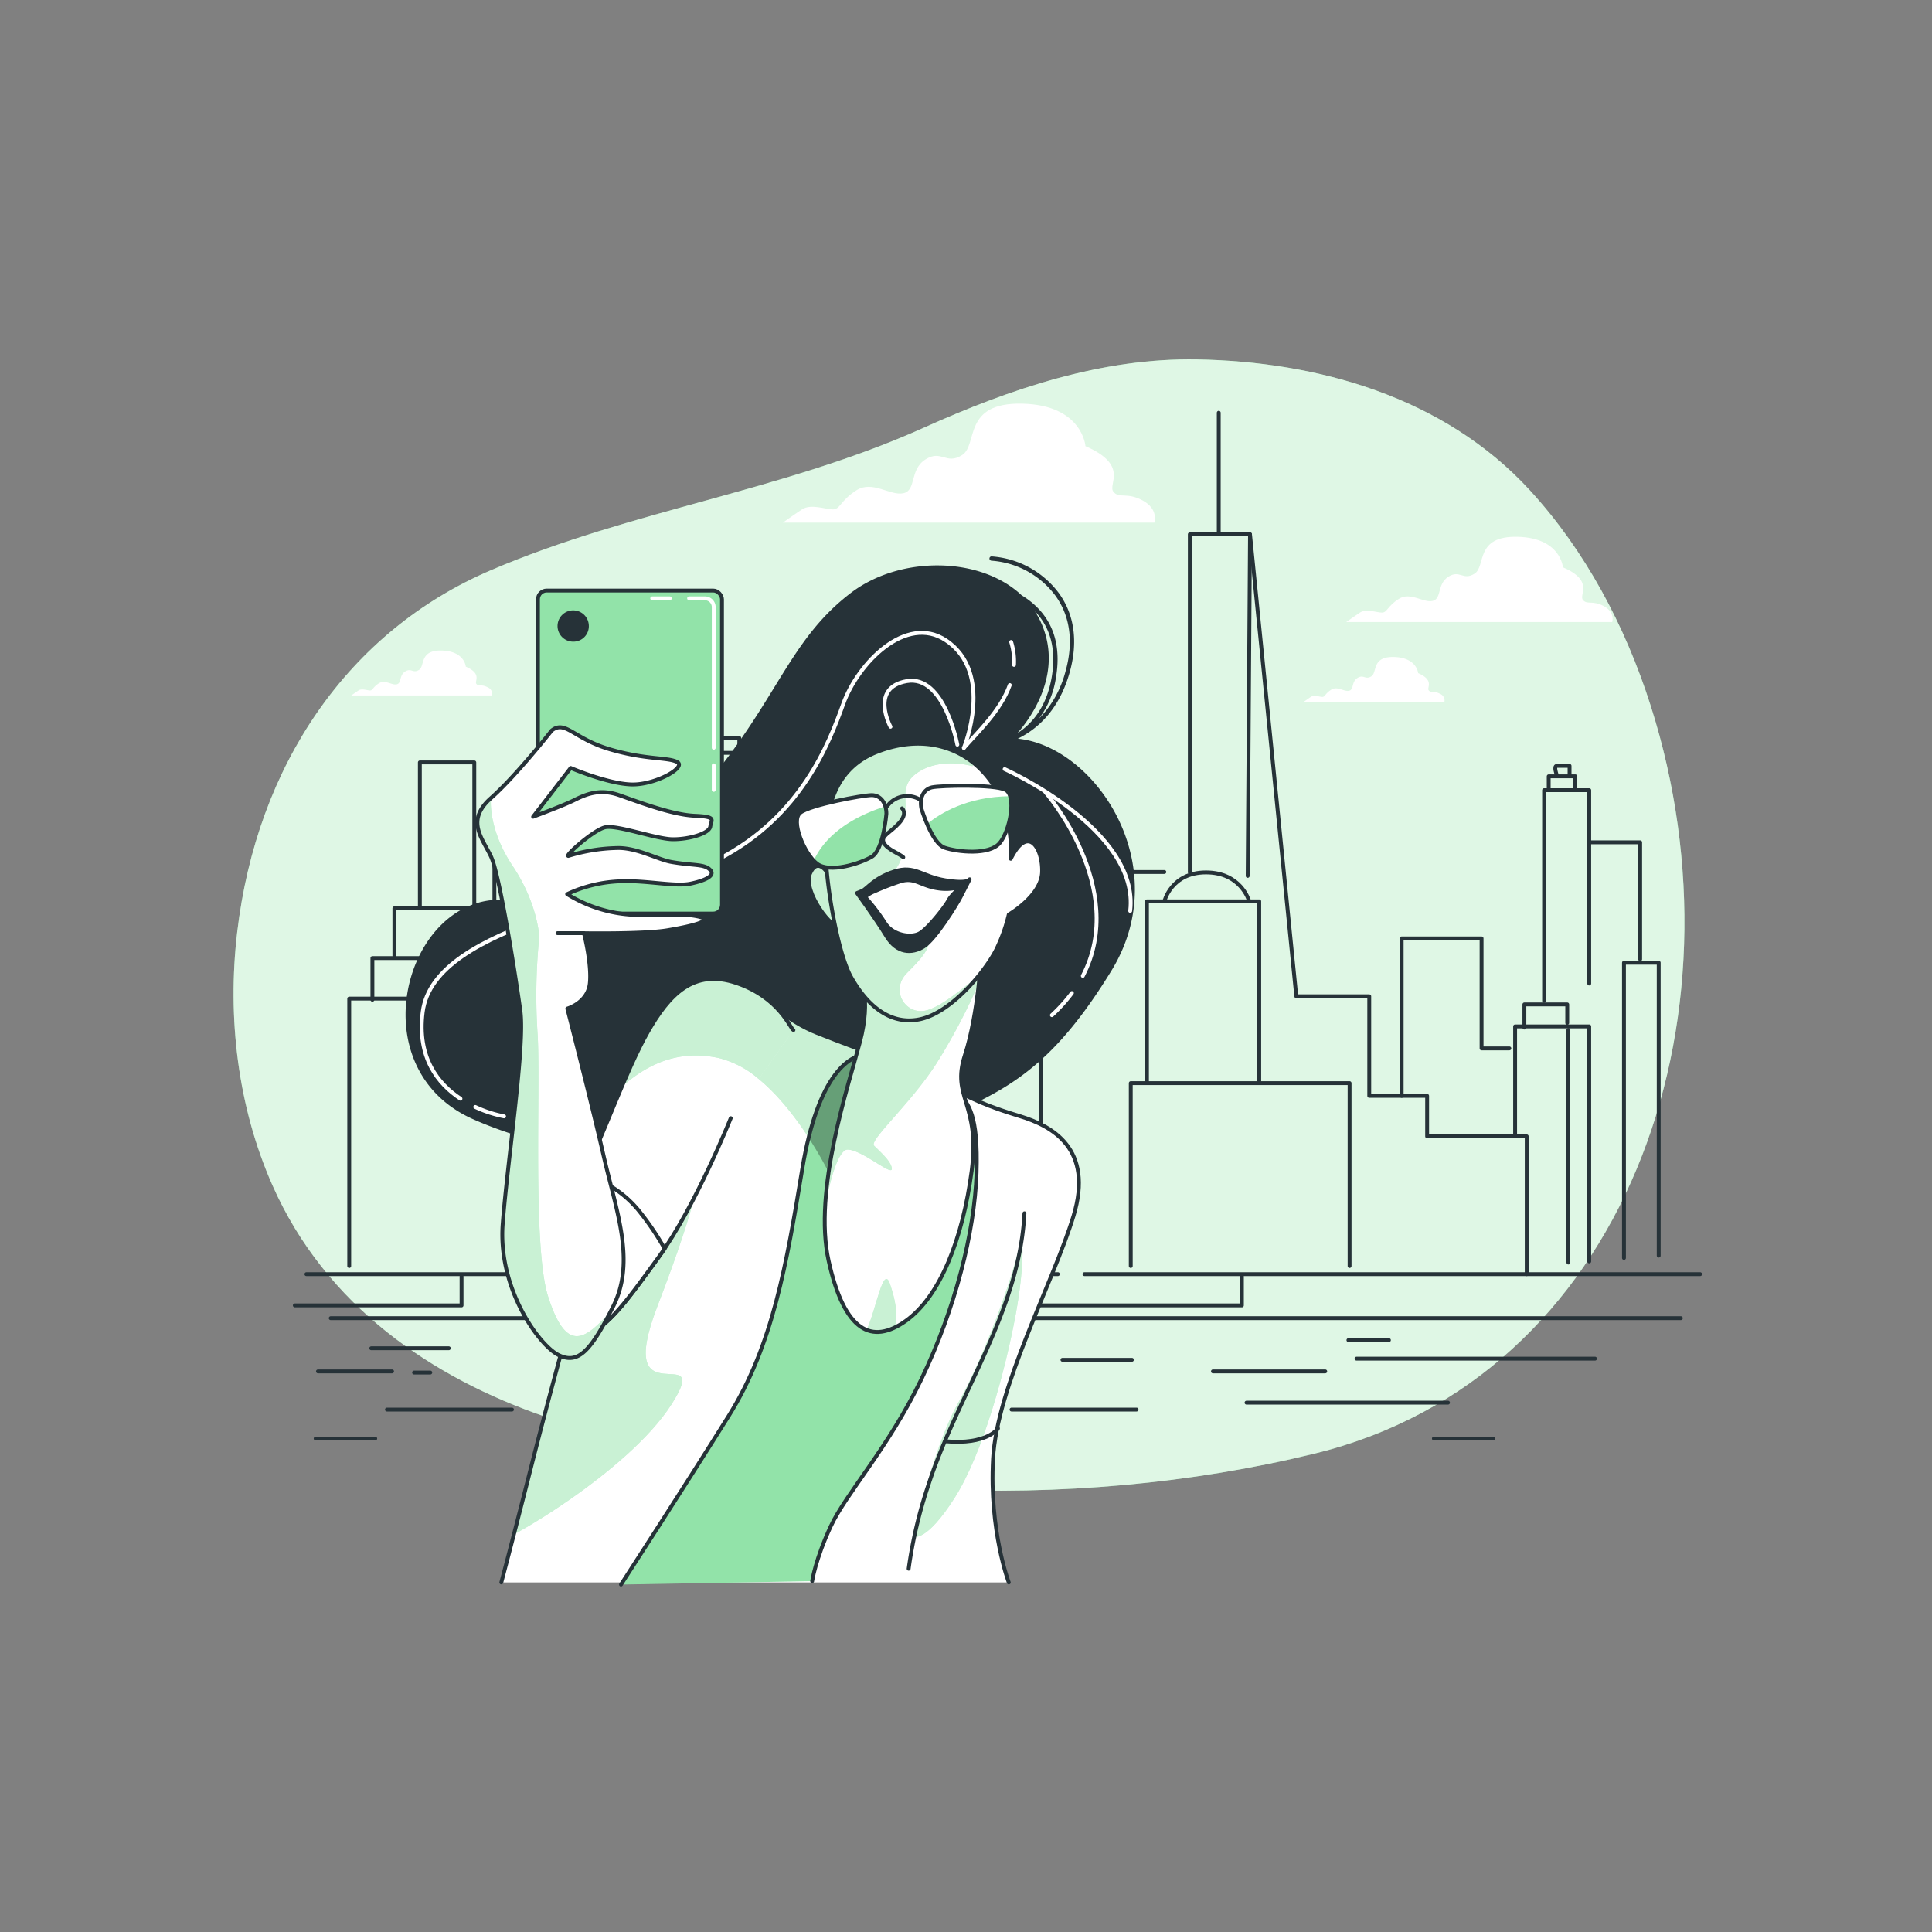 <svg xmlns="http://www.w3.org/2000/svg" xmlns:xlink="http://www.w3.org/1999/xlink" viewBox="0 0 500 500"><rect x="0" y="0" width="500" height="500" fill="#808080" stroke="none"/><defs><clippath id="clip-path"><path d="M261.58,222.25s1-11.66-5.32-20.27-17.23-12.16-29.39-7.35-13.43,17-13.17,26.35,3.29,26.09,6.58,31.92,9.12,12.66,17.74,10.89,18-13.68,20.26-19a43.09,43.09,0,0,0,2.79-8.11s8.36-4.81,8.61-10.89S266.14,213.13,261.58,222.25Z" style="fill:#fff;stroke:#263238;stroke-linecap:round;stroke-linejoin:round"></path></clippath><clippath id="clip-path-2"><path d="M214.46,226.3s-2.79-4.81-4.82-.25,6.08,15.19,7.6,13.42S214.46,226.3,214.46,226.3Z" style="fill:#92E3A9;stroke:#263238;stroke-linecap:round;stroke-linejoin:round"></path></clippath><clippath id="clip-path-3"><path d="M129.74,409.53s2.39-8.94,6.19-23.89S163,277.47,177,262s19.75-.51,34.45,5.32,18.24,6.58,18.24,6.58,3,.51,12.41,5.58,13.43,6.84,21.79,9.37,19.25,8.36,13.93,25.84S258,358.79,257,377.54s4.07,32,4.07,32" style="fill:#fff;stroke:#263238;stroke-linecap:round;stroke-linejoin:round"></path></clippath><clippath id="clip-path-4"><path d="M160.71,410.08s16.51-25.45,27.91-43.69,14.94-39.27,19-63.84,12.41-30.4,18-29.64,20.78,7.35,22.8,10.13,4.82,5.07,4.31,20.52-5.57,35.22-14.19,53.2S219,386.4,215,395s-4.81,14.19-4.81,14.19" style="fill:#92E3A9;stroke:#263238;stroke-linecap:round;stroke-linejoin:round"></path></clippath><clippath id="clip-path-5"><path d="M222.56,252.9s3,5.32,0,16.72-12.16,38.5-8.1,56.74,11.14,21.79,20,15.46,14.69-21.28,17-38.76-5.32-19-1.77-29.9,4.31-26.6,4.31-26.6-10.9,6.34-18.75,7.35S222.56,252.9,222.56,252.9Z" style="fill:#fff;stroke:#263238;stroke-linecap:round;stroke-linejoin:round"></path></clippath><clippath id="clip-path-6"><path d="M229.4,210.59s-.76,9.38-3.8,11.15-10.89,4.31-14.18,1.77-6.84-11.14-4.31-13.17,16.21-4.56,18.49-4.56S229.4,207.81,229.4,210.59Z" style="fill:#fff;stroke:#263238;stroke-linecap:round;stroke-linejoin:round"></path></clippath><clippath id="clip-path-7"><path d="M238.46,209.25s2.67,9,6,10.13,11.54,2,14.24-1.18,4.41-12.31,1.52-13.78-16.81-1.13-19-.66S237.89,206.52,238.46,209.25Z" style="fill:#fff;stroke:#263238;stroke-linecap:round;stroke-linejoin:round"></path></clippath><clippath id="clip-path-8"><path d="M205.34,266.58c-.76-.26-3.55-8.36-14.7-12.16s-17.48,3-23,12.66-11.65,27.11-16,35.72S139,317,138.71,328.14s4.82,18,11.15,17.48,11.4-7.6,20.77-20.52,18.49-35.72,18.49-35.72" style="fill:#fff;stroke:#263238;stroke-linecap:round;stroke-linejoin:round"></path></clippath><clippath id="clip-path-9"><path d="M142.77,189.06s-9.12,11.65-15.71,17.48-2.28,10.29,0,15.11,6.33,30.74,7.6,39.86-3.29,38.51-4.56,55.23,9.37,31.41,14.44,33.94,8.36-1,14.19-12.66.76-24.58-2.54-39-9.37-38-9.37-38,5.32-1.52,5.83-6.58-1.52-12.92-1.52-12.92,15.45.25,21.53-.76,12.66-2.54,8.1-3.55-8.61,0-17.73-.51a35.78,35.78,0,0,1-16.25-5.3,35,35,0,0,1,13.7-3.32c6.78-.31,14.21,1.46,18.26.6,3.81-.8,6.54-2.09,5-3.61s-4.33-1-10-2c-3.36-.57-8.65-3.59-13.65-3.61a46.29,46.29,0,0,0-13,2.05c-1,0,6.41-6.63,9.45-7.39s13.35,3.08,17.66,3.08,9.37-1.52,9.62-3.29,1.78-2.54-4.05-2.79-14.44-3.55-19.5-5.32-8.62-.25-11.66,1.27-10.64,4.3-10.64,4.3l9.72-12.62s10.55,4.52,16.63,4.26,13.43-4.56,10.89-5.82-8.1-.51-17.48-3.3S146.31,186.27,142.77,189.06Z" style="fill:#fff;stroke:#263238;stroke-linecap:round;stroke-linejoin:round"></path></clippath></defs><g id="background-simple"><path d="M340.25,376.18C420.53,356.57,453.13,264,427.19,182.63c-6.6-20.74-17-40.19-31.23-55.71-22.39-24.41-55.31-33.34-86.09-33.9-24.58-.45-48.28,7.55-70.8,17.68-36.46,16.39-75.57,21.27-112,36.86C90.12,163.36,66.46,198,61.38,241.31c-2.6,22.16.19,45.18,9.1,65.37,13.81,31.28,41.32,49.9,70.72,60C203.58,388.23,276.32,391.8,340.25,376.18Z" style="fill:#92E3A9"></path><path d="M340.25,376.18C420.53,356.57,453.13,264,427.19,182.63c-6.6-20.74-17-40.19-31.23-55.71-22.39-24.41-55.31-33.34-86.09-33.9-24.58-.45-48.28,7.55-70.8,17.68-36.46,16.39-75.57,21.27-112,36.86C90.12,163.36,66.46,198,61.38,241.31c-2.6,22.16.19,45.18,9.1,65.37,13.81,31.28,41.32,49.9,70.72,60C203.58,388.23,276.32,391.8,340.25,376.18Z" style="fill:#fff;opacity:0.7"></path></g><g id="Clouds"><path d="M415.09,156.88c-3-1.63-4.35-.27-5.44-1.63s3-4.9-5.17-8.44c0,0-.54-7.61-11.7-7.89s-8.16,7.62-11.15,9.53-3.81-1.09-6.8.81-1.64,5.71-4.08,6.26S365,153.07,362,155s-3,3.54-4.35,3.54-4.08-1.09-5.71,0-3.54,2.45-3.54,2.45h68.83S418.08,158.51,415.09,156.88Z" style="fill:#fff"></path><path d="M372.63,179.54c-1.59-.87-2.31-.15-2.88-.87s1.58-2.59-2.74-4.47c0,0-.29-4-6.2-4.17s-4.32,4-5.9,5-2-.58-3.6.43-.87,3-2.17,3.31-3-1.29-4.61-.28-1.58,1.87-2.3,1.87-2.16-.58-3,0-1.87,1.3-1.87,1.3h36.45A1.86,1.86,0,0,0,372.63,179.54Z" style="fill:#fff"></path><path d="M126.17,177.86c-1.58-.86-2.31-.14-2.88-.86s1.58-2.59-2.74-4.47c0,0-.29-4-6.19-4.17s-4.33,4-5.91,5-2-.58-3.6.43-.87,3-2.16,3.31-3-1.29-4.61-.28-1.59,1.87-2.31,1.87-2.16-.58-3,0-1.87,1.3-1.87,1.3h36.45A1.87,1.87,0,0,0,126.17,177.86Z" style="fill:#fff"></path><path d="M295.74,129.53c-4.18-2.28-6.08-.38-7.6-2.28s4.18-6.84-7.22-11.78c0,0-.76-10.64-16.34-11s-11.4,10.64-15.58,13.3-5.32-1.52-9.5,1.14-2.28,8-5.7,8.74-8-3.42-12.16-.76-4.18,4.94-6.08,4.94-5.7-1.52-8,0-4.94,3.42-4.94,3.42h96.14S299.92,131.81,295.74,129.53Z" style="fill:#fff"></path></g><g id="Buildings"><line x1="79.3" y1="329.75" x2="273.78" y2="329.75" style="fill:none;stroke:#263238;stroke-linecap:round;stroke-linejoin:round"></line><polyline points="119.45 330.35 119.45 337.84 76.3 337.84" style="fill:none;stroke:#263238;stroke-linecap:round;stroke-linejoin:round"></polyline><line x1="147.91" y1="341.14" x2="85.59" y2="341.14" style="fill:none;stroke:#263238;stroke-linecap:round;stroke-linejoin:round"></line><line x1="280.65" y1="329.75" x2="440" y2="329.75" style="fill:none;stroke:#263238;stroke-linecap:round;stroke-linejoin:round"></line><polyline points="321.4 330.35 321.4 337.84 148.06 337.84" style="fill:none;stroke:#263238;stroke-linecap:round;stroke-linejoin:round"></polyline><line x1="435" y1="341.14" x2="168.1" y2="341.14" style="fill:none;stroke:#263238;stroke-linecap:round;stroke-linejoin:round"></line><polyline points="292.64 327.65 292.64 280.31 349.27 280.31 349.27 327.65" style="fill:none;stroke:#263238;stroke-linecap:round;stroke-linejoin:round"></polyline><polyline points="325.89 279.71 325.89 233.27 296.83 233.27 296.83 280.01" style="fill:none;stroke:#263238;stroke-linecap:round;stroke-linejoin:round"></polyline><path d="M301.33,233.27s1.79-7.49,10.78-7.49S323.2,233,323.2,233" style="fill:none;stroke:#263238;stroke-linecap:round;stroke-linejoin:round"></path><polyline points="307.92 225.78 307.92 138.28 323.5 138.28 335.48 257.84 354.36 257.84 354.36 283.61 369.34 283.61 369.34 294.09 395.11 294.09 395.11 329.75" style="fill:none;stroke:#263238;stroke-linecap:round;stroke-linejoin:round"></polyline><line x1="323.5" y1="138.28" x2="322.9" y2="226.68" style="fill:none;stroke:#263238;stroke-linecap:round;stroke-linejoin:round"></line><line x1="315.41" y1="137.98" x2="315.41" y2="106.82" style="fill:none;stroke:#263238;stroke-linecap:round;stroke-linejoin:round"></line><polyline points="362.75 283.61 362.75 242.86 383.43 242.86 383.43 271.32 390.62 271.32" style="fill:none;stroke:#263238;stroke-linecap:round;stroke-linejoin:round"></polyline><polyline points="392.11 293.49 392.11 265.63 411.29 265.63 411.29 326.45" style="fill:none;stroke:#263238;stroke-linecap:round;stroke-linejoin:round"></polyline><line x1="405.9" y1="266.53" x2="405.9" y2="326.75" style="fill:none;stroke:#263238;stroke-linecap:round;stroke-linejoin:round"></line><polyline points="394.51 265.93 394.51 259.94 405.6 259.94 405.6 264.73" style="fill:none;stroke:#263238;stroke-linecap:round;stroke-linejoin:round"></polyline><polyline points="399.61 259.04 399.61 204.5 411.29 204.5 411.29 217.99 424.47 217.99 424.47 248.25" style="fill:none;stroke:#263238;stroke-linecap:round;stroke-linejoin:round"></polyline><polyline points="420.28 325.56 420.28 249.15 429.27 249.15 429.27 324.96" style="fill:none;stroke:#263238;stroke-linecap:round;stroke-linejoin:round"></polyline><line x1="411.29" y1="217.99" x2="411.29" y2="254.54" style="fill:none;stroke:#263238;stroke-linecap:round;stroke-linejoin:round"></line><polyline points="400.8 204.2 400.8 200.91 407.69 200.91 407.69 204.2" style="fill:none;stroke:#263238;stroke-linecap:round;stroke-linejoin:round"></polyline><path d="M402.9,200.61s-.9-2.4,0-2.4h3.3v2.7" style="fill:none;stroke:#263238;stroke-linecap:round;stroke-linejoin:round"></path><polyline points="129.34 258.44 90.38 258.44 90.38 327.65" style="fill:none;stroke:#263238;stroke-linecap:round;stroke-linejoin:round"></polyline><polyline points="126.94 247.95 96.38 247.95 96.38 258.74" style="fill:none;stroke:#263238;stroke-linecap:round;stroke-linejoin:round"></polyline><polyline points="102.07 247.35 102.07 235.07 127.95 235.07 127.95 244.79" style="fill:none;stroke:#263238;stroke-linecap:round;stroke-linejoin:round"></polyline><polyline points="108.66 234.77 108.66 197.31 122.75 197.31 122.75 234.98" style="fill:none;stroke:#263238;stroke-linecap:round;stroke-linejoin:round"></polyline><line x1="412.79" y1="351.62" x2="351.06" y2="351.62" style="fill:none;stroke:#263238;stroke-linecap:round;stroke-linejoin:round"></line><line x1="374.74" y1="363.01" x2="322.6" y2="363.01" style="fill:none;stroke:#263238;stroke-linecap:round;stroke-linejoin:round"></line><line x1="342.97" y1="354.92" x2="313.91" y2="354.92" style="fill:none;stroke:#263238;stroke-linecap:round;stroke-linejoin:round"></line><line x1="359.45" y1="346.83" x2="348.97" y2="346.83" style="fill:none;stroke:#263238;stroke-linecap:round;stroke-linejoin:round"></line><line x1="274.96" y1="351.92" x2="292.94" y2="351.92" style="fill:none;stroke:#263238;stroke-linecap:round;stroke-linejoin:round"></line><line x1="132.5" y1="364.8" x2="100.14" y2="364.8" style="fill:none;stroke:#263238;stroke-linecap:round;stroke-linejoin:round"></line><line x1="82.29" y1="354.92" x2="101.47" y2="354.92" style="fill:none;stroke:#263238;stroke-linecap:round;stroke-linejoin:round"></line><line x1="107.16" y1="355.22" x2="111.36" y2="355.22" style="fill:none;stroke:#263238;stroke-linecap:round;stroke-linejoin:round"></line><line x1="116.15" y1="348.93" x2="96.08" y2="348.93" style="fill:none;stroke:#263238;stroke-linecap:round;stroke-linejoin:round"></line><line x1="81.69" y1="372.3" x2="97.11" y2="372.3" style="fill:none;stroke:#263238;stroke-linecap:round;stroke-linejoin:round"></line><line x1="371.09" y1="372.3" x2="386.5" y2="372.3" style="fill:none;stroke:#263238;stroke-linecap:round;stroke-linejoin:round"></line><line x1="294.14" y1="364.8" x2="261.78" y2="364.8" style="fill:none;stroke:#263238;stroke-linecap:round;stroke-linejoin:round"></line><line x1="171.14" y1="351.92" x2="258.6" y2="351.92" style="fill:none;stroke:#263238;stroke-linecap:round;stroke-linejoin:round"></line><polyline points="129.73 248.36 132.41 248.36 132.41 259.06 136.42 259.06 136.42 327.3" style="fill:none;stroke:#263238;stroke-linecap:round;stroke-linejoin:round"></polyline><polyline points="127.95 235.07 127.95 207.33 158.72 207.33 158.72 259.06" style="fill:none;stroke:#263238;stroke-linecap:round;stroke-linejoin:round"></polyline><polyline points="137.31 264.86 170.31 264.86 170.31 328.19" style="fill:none;stroke:#263238;stroke-linecap:round;stroke-linejoin:round"></polyline><polyline points="159.16 234.09 177.45 234.09 177.45 328.63" style="fill:none;stroke:#263238;stroke-linecap:round;stroke-linejoin:round"></polyline><polyline points="177.45 234.09 177.45 197.97 199.3 197.97 199.3 328.19" style="fill:none;stroke:#263238;stroke-linecap:round;stroke-linejoin:round"></polyline><polyline points="182.8 197.78 182.8 194.84 194.4 194.84 194.4 197.55" style="fill:none;stroke:#263238;stroke-linecap:round;stroke-linejoin:round"></polyline><polyline points="185.33 194.67 185.33 191 191.33 191 191.33 194.67" style="fill:none;stroke:#263238;stroke-linecap:round;stroke-linejoin:round"></polyline><polyline points="199 217.67 219.33 217.67 219.33 260.67 247 260.67 247 329" style="fill:none;stroke:#263238;stroke-linecap:round;stroke-linejoin:round"></polyline><polyline points="246.67 297 205.67 297 205.67 328.67" style="fill:none;stroke:#263238;stroke-linecap:round;stroke-linejoin:round"></polyline><polyline points="247 318 269.33 318 269.33 225.67 282.67 225.67 301.33 225.67" style="fill:none;stroke:#263238;stroke-linecap:round;stroke-linejoin:round"></polyline><polyline points="269.67 233.67 241 233.67 241 260.33" style="fill:none;stroke:#263238;stroke-linecap:round;stroke-linejoin:round"></polyline><polyline points="243.33 233.67 243.33 229.33 249.33 229.33 249.33 225 265.33 225 265.33 229 267.67 229" style="fill:none;stroke:#263238;stroke-linecap:round;stroke-linejoin:round"></polyline></g><g id="Character"><path d="M263.4,191.17c5.08-2.49,10.64-7.38,13.38-17,2.27-7.92,1.32-15.06-2.74-20.66A23.78,23.78,0,0,0,256.65,144a.54.54,0,0,0-.58.53.56.56,0,0,0,.54.58,22.63,22.63,0,0,1,16.53,9.05c3.85,5.31,4.74,12.12,2.58,19.71A27.32,27.32,0,0,1,268.88,186a23.54,23.54,0,0,0,4.37-10.48c1.22-7-.05-12.76-3.77-17.18a20.41,20.41,0,0,0-5.06-4.26c-10.79-10.19-31.58-10.27-44.21-.64-14.9,11.35-18.45,25.54-34.05,45.4s-31.92,34-56.75,34-36.42,43.62-7.1,56.75,83,17,107.83,5.68,38.31-12.77,57.46-44C304.3,224.15,283.57,193.16,263.4,191.17Zm5.23-32.08c3.5,4.15,4.68,9.63,3.53,16.27-1.36,7.77-5.17,12-8.88,14.41,3.38-3.85,12.29-15.81,5.88-29.21a23.21,23.21,0,0,0-1.33-2.34C268.1,158.5,268.37,158.78,268.63,159.09Z" style="fill:#263238"></path><path d="M123,286.48a31.46,31.46,0,0,0,7.45,2.43" style="fill:none;stroke:#fff;stroke-linecap:round;stroke-linejoin:round"></path><path d="M249.45,193.56s8-19.4-4.65-27.84c-10.32-6.88-22.78,5.91-26.57,16.45s-11,29.11-32.06,40.08-73.83,16.45-76.78,39.66c-1.51,11.84,4,18.62,9.78,22.43" style="fill:none;stroke:#fff;stroke-linecap:round;stroke-linejoin:round"></path><path d="M262.42,172.07a17,17,0,0,0-.74-5.93" style="fill:none;stroke:#fff;stroke-linecap:round;stroke-linejoin:round"></path><path d="M249.45,193.56c3.58-4.11,9.45-9.53,11.88-16.27" style="fill:none;stroke:#fff;stroke-linecap:round;stroke-linejoin:round"></path><path d="M247.76,192.72s-3.38-18.14-13.08-16.45-4.22,11.81-4.22,11.81" style="fill:none;stroke:#fff;stroke-linecap:round;stroke-linejoin:round"></path><path d="M260,199.05s35,15.61,32.49,36.7" style="fill:none;stroke:#fff;stroke-linecap:round;stroke-linejoin:round"></path><path d="M277.4,257a41.57,41.57,0,0,1-5.17,5.72" style="fill:none;stroke:#fff;stroke-linecap:round;stroke-linejoin:round"></path><path d="M270.54,205s21.57,24.75,9.69,47.56" style="fill:none;stroke:#fff;stroke-linecap:round;stroke-linejoin:round"></path><path d="M214.46,226.3s-2.79-4.81-4.82-.25,6.08,15.19,7.6,13.42S214.46,226.3,214.46,226.3Z" style="fill:#92E3A9"></path><g style="clip-path:url(#clip-path-2)"><path d="M214.46,226.3s-2.79-4.81-4.82-.25,6.08,15.19,7.6,13.42S214.46,226.3,214.46,226.3Z" style="fill:#fff;opacity:0.5"></path></g><path d="M214.46,226.3s-2.79-4.81-4.82-.25,6.08,15.19,7.6,13.42S214.46,226.3,214.46,226.3Z" style="fill:none;stroke:#263238;stroke-linecap:round;stroke-linejoin:round"></path><path d="M129.74,409.53s2.39-8.94,6.19-23.89S163,277.47,177,262s19.75-.51,34.45,5.32,18.24,6.58,18.24,6.58,3,.51,12.41,5.58,13.43,6.84,21.79,9.37,19.25,8.36,13.93,25.84S258,358.79,257,377.54s4.07,32,4.07,32" style="fill:#fff"></path><g style="clip-path:url(#clip-path-3)"><path d="M186,273.81c16,3.42,28.94,30.46,28.94,30.46l23.61-18.66c.11-.34,0-3.67-.33-8.14-6.33-3.17-8.52-3.55-8.52-3.55s-3.55-.76-18.24-6.58S190.9,246.56,177,262c-2.33,2.58-4.92,7.34-7.64,13.54A25.49,25.49,0,0,1,186,273.81Z" style="fill:#92E3A9"></path><path d="M186,273.81c16,3.42,28.94,30.46,28.94,30.46l23.61-18.66c.11-.34,0-3.67-.33-8.14-6.33-3.17-8.52-3.55-8.52-3.55s-3.55-.76-18.24-6.58S190.9,246.56,177,262c-2.33,2.58-4.92,7.34-7.64,13.54A25.49,25.49,0,0,1,186,273.81Z" style="fill:#fff;opacity:0.5"></path><path d="M180.65,303.87s1,4.22-10.54,34.25,14.75,7.91,3.69,25.3-43.74,36.36-46.9,36.36-6.85-59-4.22-62.18,18.54-28.71,33.51-38.6S180.65,303.87,180.65,303.87Z" style="fill:#92E3A9"></path><path d="M180.65,303.87s1,4.22-10.54,34.25,14.75,7.91,3.69,25.3-43.74,36.36-46.9,36.36-6.85-59-4.22-62.18,18.54-28.71,33.51-38.6S180.65,303.87,180.65,303.87Z" style="fill:#fff;opacity:0.5"></path><path d="M264.43,319.15s1.05,6.85-1.58,21.08-8.43,35.83-15.81,47.43-10.54,10-10.54,10,4.74-22.66,11.59-34.78S263.38,327.59,264.43,319.15Z" style="fill:#92E3A9"></path><path d="M264.43,319.15s1.05,6.85-1.58,21.08-8.43,35.83-15.81,47.43-10.54,10-10.54,10,4.74-22.66,11.59-34.78S263.38,327.59,264.43,319.15Z" style="fill:#fff;opacity:0.5"></path></g><path d="M129.74,409.53s2.39-8.94,6.19-23.89S163,277.47,177,262s19.75-.51,34.45,5.32,18.24,6.58,18.24,6.58,3,.51,12.41,5.58,13.43,6.84,21.79,9.37,19.25,8.36,13.93,25.84S258,358.79,257,377.54s4.07,32,4.07,32" style="fill:none;stroke:#263238;stroke-linecap:round;stroke-linejoin:round"></path><path d="M160.71,410.08s16.51-25.45,27.91-43.69,14.94-39.27,19-63.84,12.41-30.4,18-29.64,20.78,7.35,22.8,10.13,4.82,5.07,4.31,20.52-5.57,35.22-14.19,53.2S219,386.4,215,395s-4.81,14.19-4.81,14.19" style="fill:#92E3A9"></path><g style="clip-path:url(#clip-path-4)"><path d="M214.9,304.27l23.61-18.66c.11-.35-.06-3.83-.35-8.47-4.71-2.06-9.8-3.85-12.56-4.23-4.9-.67-11.95,3.76-16.34,21.54A98.16,98.16,0,0,1,214.9,304.27Z" style="fill:#92E3A9"></path><path d="M214.9,304.27l23.61-18.66c.11-.35-.06-3.83-.35-8.47-4.71-2.06-9.8-3.85-12.56-4.23-4.9-.67-11.95,3.76-16.34,21.54A98.16,98.16,0,0,1,214.9,304.27Z" style="opacity:0.3"></path></g><path d="M160.71,410.08s16.51-25.45,27.91-43.69,14.94-39.27,19-63.84,12.41-30.4,18-29.64,20.78,7.35,22.8,10.13,4.82,5.07,4.31,20.52-5.57,35.22-14.19,53.2S219,386.4,215,395s-4.81,14.19-4.81,14.19" style="fill:none;stroke:#263238;stroke-linecap:round;stroke-linejoin:round"></path><path d="M265.12,314c-1.32,25.56-17.12,46.51-24.82,70.2a118.92,118.92,0,0,0-5.14,21.78" style="fill:none;stroke:#263238;stroke-linecap:round;stroke-linejoin:round"></path><path d="M258.28,369.68S255.5,374,244.6,373" style="fill:none;stroke:#263238;stroke-linecap:round;stroke-linejoin:round"></path><path d="M222.56,252.9s3,5.32,0,16.72-12.16,38.5-8.1,56.74,11.14,21.79,20,15.46,14.69-21.28,17-38.76-5.32-19-1.77-29.9,4.31-26.6,4.31-26.6-10.9,6.34-18.75,7.35S222.56,252.9,222.56,252.9Z" style="fill:#fff"></path><g style="clip-path:url(#clip-path-5)"><path d="M252.52,247.37c-3.22,1.74-11.17,5.75-17.29,6.54-7.85,1-12.67-1-12.67-1s3,5.32,0,16.72c-2.35,8.84-8.36,27.12-9.05,43.38,1.23-8.15,3.61-15.5,5.83-15.5,3.67,0,11.46,6.87,11.46,5s-3.21-4.59-4.58-6,9.17-10.55,16-21.09a153.49,153.49,0,0,0,11-20.81c.16-1.39.28-2.66.38-3.76Z" style="fill:#92E3A9"></path><path d="M224.3,344.19c2.22.89,4.67.62,7.31-.65.8-3.66.1-7.11-1.27-11.2C228.6,327.11,226.85,338.6,224.3,344.19Z" style="fill:#92E3A9"></path><g style="opacity:0.5"><path d="M252.52,247.37c-3.22,1.74-11.17,5.75-17.29,6.54-7.85,1-12.67-1-12.67-1s3,5.32,0,16.72c-2.35,8.84-8.36,27.12-9.05,43.38,1.23-8.15,3.61-15.5,5.83-15.5,3.67,0,11.46,6.87,11.46,5s-3.21-4.59-4.58-6,9.17-10.55,16-21.09a153.49,153.49,0,0,0,11-20.81c.16-1.39.28-2.66.38-3.76Z" style="fill:#fff"></path><path d="M224.3,344.19c2.22.89,4.67.62,7.31-.65.8-3.66.1-7.11-1.27-11.2C228.6,327.11,226.85,338.6,224.3,344.19Z" style="fill:#fff"></path></g></g><path d="M222.56,252.9s3,5.32,0,16.72-12.16,38.5-8.1,56.74,11.14,21.79,20,15.46,14.69-21.28,17-38.76-5.32-19-1.77-29.9,4.31-26.6,4.31-26.6-10.9,6.34-18.75,7.35S222.56,252.9,222.56,252.9Z" style="fill:none;stroke:#263238;stroke-linecap:round;stroke-linejoin:round"></path><path d="M261.58,222.25s1-11.66-5.32-20.27-17.23-12.16-29.39-7.35-13.43,17-13.17,26.35,3.29,26.09,6.58,31.92,9.12,12.66,17.74,10.89,18-13.68,20.26-19a43.09,43.09,0,0,0,2.79-8.11s8.36-4.81,8.61-10.89S266.14,213.13,261.58,222.25Z" style="fill:#fff"></path><path d="M239.59,261.53c-5.27,1.21-9.32-5.27-4.86-9.73s5.27-5.68,6.08-8.92-3.24,1.62-6.89,1.62-4.87-4.05-4.87-4.05-2-8.52,2.38-14.91,0-4.55-2.78-7.48,0-1.13,4-5.06-1.22-9,4.87-13.09,14.18-1.62,14.18-1.62l.25-.78c-6.43-5.21-15.37-6.74-25.13-2.88-12.16,4.82-13.43,17-13.17,26.35s3.29,26.09,6.58,31.92,9.12,12.66,17.74,10.89c5.36-1.1,11-6.14,15.08-11.07C249.2,255.73,243.58,260.6,239.59,261.53Z" style="fill:#92E3A9"></path><path d="M239.59,261.53c-5.27,1.21-9.32-5.27-4.86-9.73s5.27-5.68,6.08-8.92-3.24,1.62-6.89,1.62-4.87-4.05-4.87-4.05-2-8.52,2.38-14.91,0-4.55-2.78-7.48,0-1.13,4-5.06-1.22-9,4.87-13.09,14.18-1.62,14.18-1.62l.25-.78c-6.43-5.21-15.37-6.74-25.13-2.88-12.16,4.82-13.43,17-13.17,26.35s3.29,26.09,6.58,31.92,9.12,12.66,17.74,10.89c5.36-1.1,11-6.14,15.08-11.07C249.2,255.73,243.58,260.6,239.59,261.53Z" style="fill:#fff;opacity:0.5"></path><path d="M261.58,222.25s1-11.66-5.32-20.27-17.23-12.16-29.39-7.35-13.43,17-13.17,26.35,3.29,26.09,6.58,31.92,9.12,12.66,17.74,10.89,18-13.68,20.26-19a43.09,43.09,0,0,0,2.79-8.11s8.36-4.81,8.61-10.89S266.14,213.13,261.58,222.25Z" style="fill:none;stroke:#263238;stroke-linecap:round;stroke-linejoin:round"></path><path d="M229.4,210.59s-.76,9.38-3.8,11.15-10.89,4.31-14.18,1.77-6.84-11.14-4.31-13.17,16.21-4.56,18.49-4.56S229.4,207.81,229.4,210.59Z" style="fill:#fff"></path><g style="clip-path:url(#clip-path-6)"><path d="M210.6,222.75a7.1,7.1,0,0,0,.82.76c3.29,2.53,11.14,0,14.18-1.77s3.8-11.15,3.8-11.15a6.78,6.78,0,0,0-.26-1.91C216.81,212.64,212.27,218.93,210.6,222.75Z" style="fill:#92E3A9"></path></g><path d="M229.4,210.59s-.76,9.38-3.8,11.15-10.89,4.31-14.18,1.77-6.84-11.14-4.31-13.17,16.21-4.56,18.49-4.56S229.4,207.81,229.4,210.59Z" style="fill:none;stroke:#263238;stroke-linecap:round;stroke-linejoin:round"></path><path d="M238.46,209.25s2.67,9,6,10.13,11.54,2,14.24-1.18,4.41-12.31,1.52-13.78-16.81-1.13-19-.66S237.89,206.52,238.46,209.25Z" style="fill:#fff"></path><g style="clip-path:url(#clip-path-7)"><path d="M258.71,218.2c2.18-2.54,3.71-9,2.71-12.14-11.18.1-18.17,4.45-21.48,7.2,1.09,2.57,2.71,5.51,4.53,6.12C247.81,220.49,256,221.36,258.71,218.2Z" style="fill:#92E3A9"></path></g><path d="M238.46,209.25s2.67,9,6,10.13,11.54,2,14.24-1.18,4.41-12.31,1.52-13.78-16.81-1.13-19-.66S237.89,206.52,238.46,209.25Z" style="fill:none;stroke:#263238;stroke-linecap:round;stroke-linejoin:round"></path><path d="M229.66,208.57a6.42,6.42,0,0,1,8.61-1.52" style="fill:none;stroke:#263238;stroke-linecap:round;stroke-linejoin:round"></path><path d="M233.46,209.2s1.52,1.26-.76,3.8-4.81,3.29-4,5.06,4.31,3,5.07,3.8" style="fill:none;stroke:#263238;stroke-linecap:round;stroke-linejoin:round"></path><path d="M250.94,227.56s-.26,1.27-6.34.26-7.85-4-13.17-2.28-7.09,4.56-8.36,5.06l-1.27.51s4.82,6.59,7.6,11.15S236,246.82,239,245s8.61-10.89,9.63-12.92Z" style="fill:#263238;stroke:#263238;stroke-linecap:round;stroke-linejoin:round"></path><path d="M249.16,229.08s-2.25,1.53-6.73.78-5.78-3-9.7-1.68-5.94,2.31-6.87,2.68a9.51,9.51,0,0,0-2,1.26,48.56,48.56,0,0,1,5.07,6.59c2,3.36,6.87,4.12,9.11,2.81s6.66-7,7.41-8.49S249.16,229.08,249.16,229.08Z" style="fill:#fff;stroke:#263238;stroke-linecap:round;stroke-linejoin:round"></path><path d="M205.34,266.58c-.76-.26-3.55-8.36-14.7-12.16s-17.48,3-23,12.66-11.65,27.11-16,35.72S139,317,138.71,328.14s4.82,18,11.15,17.48,11.4-7.6,20.77-20.52,18.49-35.72,18.49-35.72" style="fill:#fff"></path><g style="clip-path:url(#clip-path-8)"><path d="M205.34,266.58c-.76-.26-3.55-8.36-14.7-12.16s-17.47,3-23,12.66a138.39,138.39,0,0,0-6.75,14.18c7.59-6.69,15.61-9.49,25.12-7.45a25,25,0,0,1,10.36,5.45Z" style="fill:#92E3A9"></path><path d="M205.34,266.58c-.76-.26-3.55-8.36-14.7-12.16s-17.47,3-23,12.66a138.39,138.39,0,0,0-6.75,14.18c7.59-6.69,15.61-9.49,25.12-7.45a25,25,0,0,1,10.36,5.45Z" style="fill:#fff;opacity:0.5"></path></g><path d="M205.34,266.58c-.76-.26-3.55-8.36-14.7-12.16s-17.48,3-23,12.66-11.65,27.11-16,35.72S139,317,138.71,328.14s4.82,18,11.15,17.48,11.4-7.6,20.77-20.52,18.49-35.72,18.49-35.72" style="fill:none;stroke:#263238;stroke-linecap:round;stroke-linejoin:round"></path><path d="M172,323.14a70.82,70.82,0,0,0-6.17-9.19A28,28,0,0,0,151,304c-4.44,7.93-12,13.5-12.26,24.11-.25,11.14,4.82,18,11.15,17.48s11.4-7.6,20.77-20.52C171.09,324.47,171.54,323.81,172,323.14Z" style="fill:#fff;stroke:#263238;stroke-linecap:round;stroke-linejoin:round"></path><rect x="139.22" y="152.83" width="47.63" height="83.6" rx="2.27" style="fill:#92E3A9;stroke:#263238;stroke-linecap:round;stroke-linejoin:round"></rect><line x1="184.71" y1="198.07" x2="184.71" y2="204.43" style="fill:none;stroke:#fff;stroke-linecap:round;stroke-linejoin:round"></line><path d="M178.34,154.85h4.1a2.27,2.27,0,0,1,2.27,2.27v36.4" style="fill:none;stroke:#fff;stroke-linecap:round;stroke-linejoin:round"></path><line x1="168.79" y1="154.85" x2="173.34" y2="154.85" style="fill:none;stroke:#fff;stroke-linecap:round;stroke-linejoin:round"></line><path d="M152.39,162a4.05,4.05,0,1,0-4,4.06A4,4,0,0,0,152.39,162Z" style="fill:#263238"></path><path d="M142.77,189.06s-9.12,11.65-15.71,17.48-2.28,10.29,0,15.11,6.33,30.74,7.6,39.86-3.29,38.51-4.56,55.23,9.37,31.41,14.44,33.94,8.36-1,14.19-12.66.76-24.58-2.54-39-9.37-38-9.37-38,5.32-1.52,5.83-6.58-1.52-12.92-1.52-12.92,15.45.25,21.53-.76,12.66-2.54,8.1-3.55-8.61,0-17.73-.51a35.78,35.78,0,0,1-16.25-5.3,35,35,0,0,1,13.7-3.32c6.78-.31,14.21,1.46,18.26.6,3.81-.8,6.54-2.09,5-3.61s-4.33-1-10-2c-3.36-.57-8.65-3.59-13.65-3.61a46.29,46.29,0,0,0-13,2.05c-1,0,6.41-6.63,9.45-7.39s13.35,3.08,17.66,3.08,9.37-1.52,9.62-3.29,1.78-2.54-4.05-2.79-14.44-3.55-19.5-5.32-8.62-.25-11.66,1.27-10.64,4.3-10.64,4.3l9.72-12.62s10.55,4.52,16.63,4.26,13.43-4.56,10.89-5.82-8.1-.51-17.48-3.3S146.31,186.27,142.77,189.06Z" style="fill:#fff"></path><g style="clip-path:url(#clip-path-9)"><path d="M127.06,221.65c2.28,4.81,6.33,30.74,7.6,39.86s-3.29,38.51-4.56,55.23,9.37,31.41,14.44,33.94c4.84,2.42,8.07-.73,13.43-11.18-.66.73-1.44,1.54-2.37,2.47-5.5,5.51-9.63,6.42-13.75-6.42s-1.84-55.48-2.75-68.32a150.23,150.23,0,0,1,.46-24.76s-.34-8.56-6.88-18.34-5.62-17.59-5.62-17.59C120.47,212.37,124.78,216.83,127.06,221.65Z" style="fill:#92E3A9"></path><path d="M127.06,221.65c2.28,4.81,6.33,30.74,7.6,39.86s-3.29,38.51-4.56,55.23,9.37,31.41,14.44,33.94c4.84,2.42,8.07-.73,13.43-11.18-.66.73-1.44,1.54-2.37,2.47-5.5,5.51-9.63,6.42-13.75-6.42s-1.84-55.48-2.75-68.32a150.23,150.23,0,0,1,.46-24.76s-.34-8.56-6.88-18.34-5.62-17.59-5.62-17.59C120.47,212.37,124.78,216.83,127.06,221.65Z" style="fill:#fff;opacity:0.5"></path></g><path d="M142.77,189.06s-9.12,11.65-15.71,17.48-2.28,10.29,0,15.11,6.33,30.74,7.6,39.86-3.29,38.51-4.56,55.23,9.37,31.41,14.44,33.94,8.36-1,14.19-12.66.76-24.58-2.54-39-9.37-38-9.37-38,5.32-1.52,5.83-6.58-1.52-12.92-1.52-12.92,15.45.25,21.53-.76,12.66-2.54,8.1-3.55-8.61,0-17.73-.51a35.78,35.78,0,0,1-16.25-5.3,35,35,0,0,1,13.7-3.32c6.78-.31,14.21,1.46,18.26.6,3.81-.8,6.54-2.09,5-3.61s-4.33-1-10-2c-3.36-.57-8.65-3.59-13.65-3.61a46.29,46.29,0,0,0-13,2.05c-1,0,6.41-6.63,9.45-7.39s13.35,3.08,17.66,3.08,9.37-1.52,9.62-3.29,1.78-2.54-4.05-2.79-14.44-3.55-19.5-5.32-8.62-.25-11.66,1.27-10.64,4.3-10.64,4.3l9.72-12.62s10.55,4.52,16.63,4.26,13.43-4.56,10.89-5.82-8.1-.51-17.48-3.3S146.31,186.27,142.77,189.06Z" style="fill:none;stroke:#263238;stroke-linecap:round;stroke-linejoin:round"></path><line x1="151.13" y1="241.5" x2="144.29" y2="241.5" style="fill:#fff;stroke:#263238;stroke-linecap:round;stroke-linejoin:round"></line></g></svg>